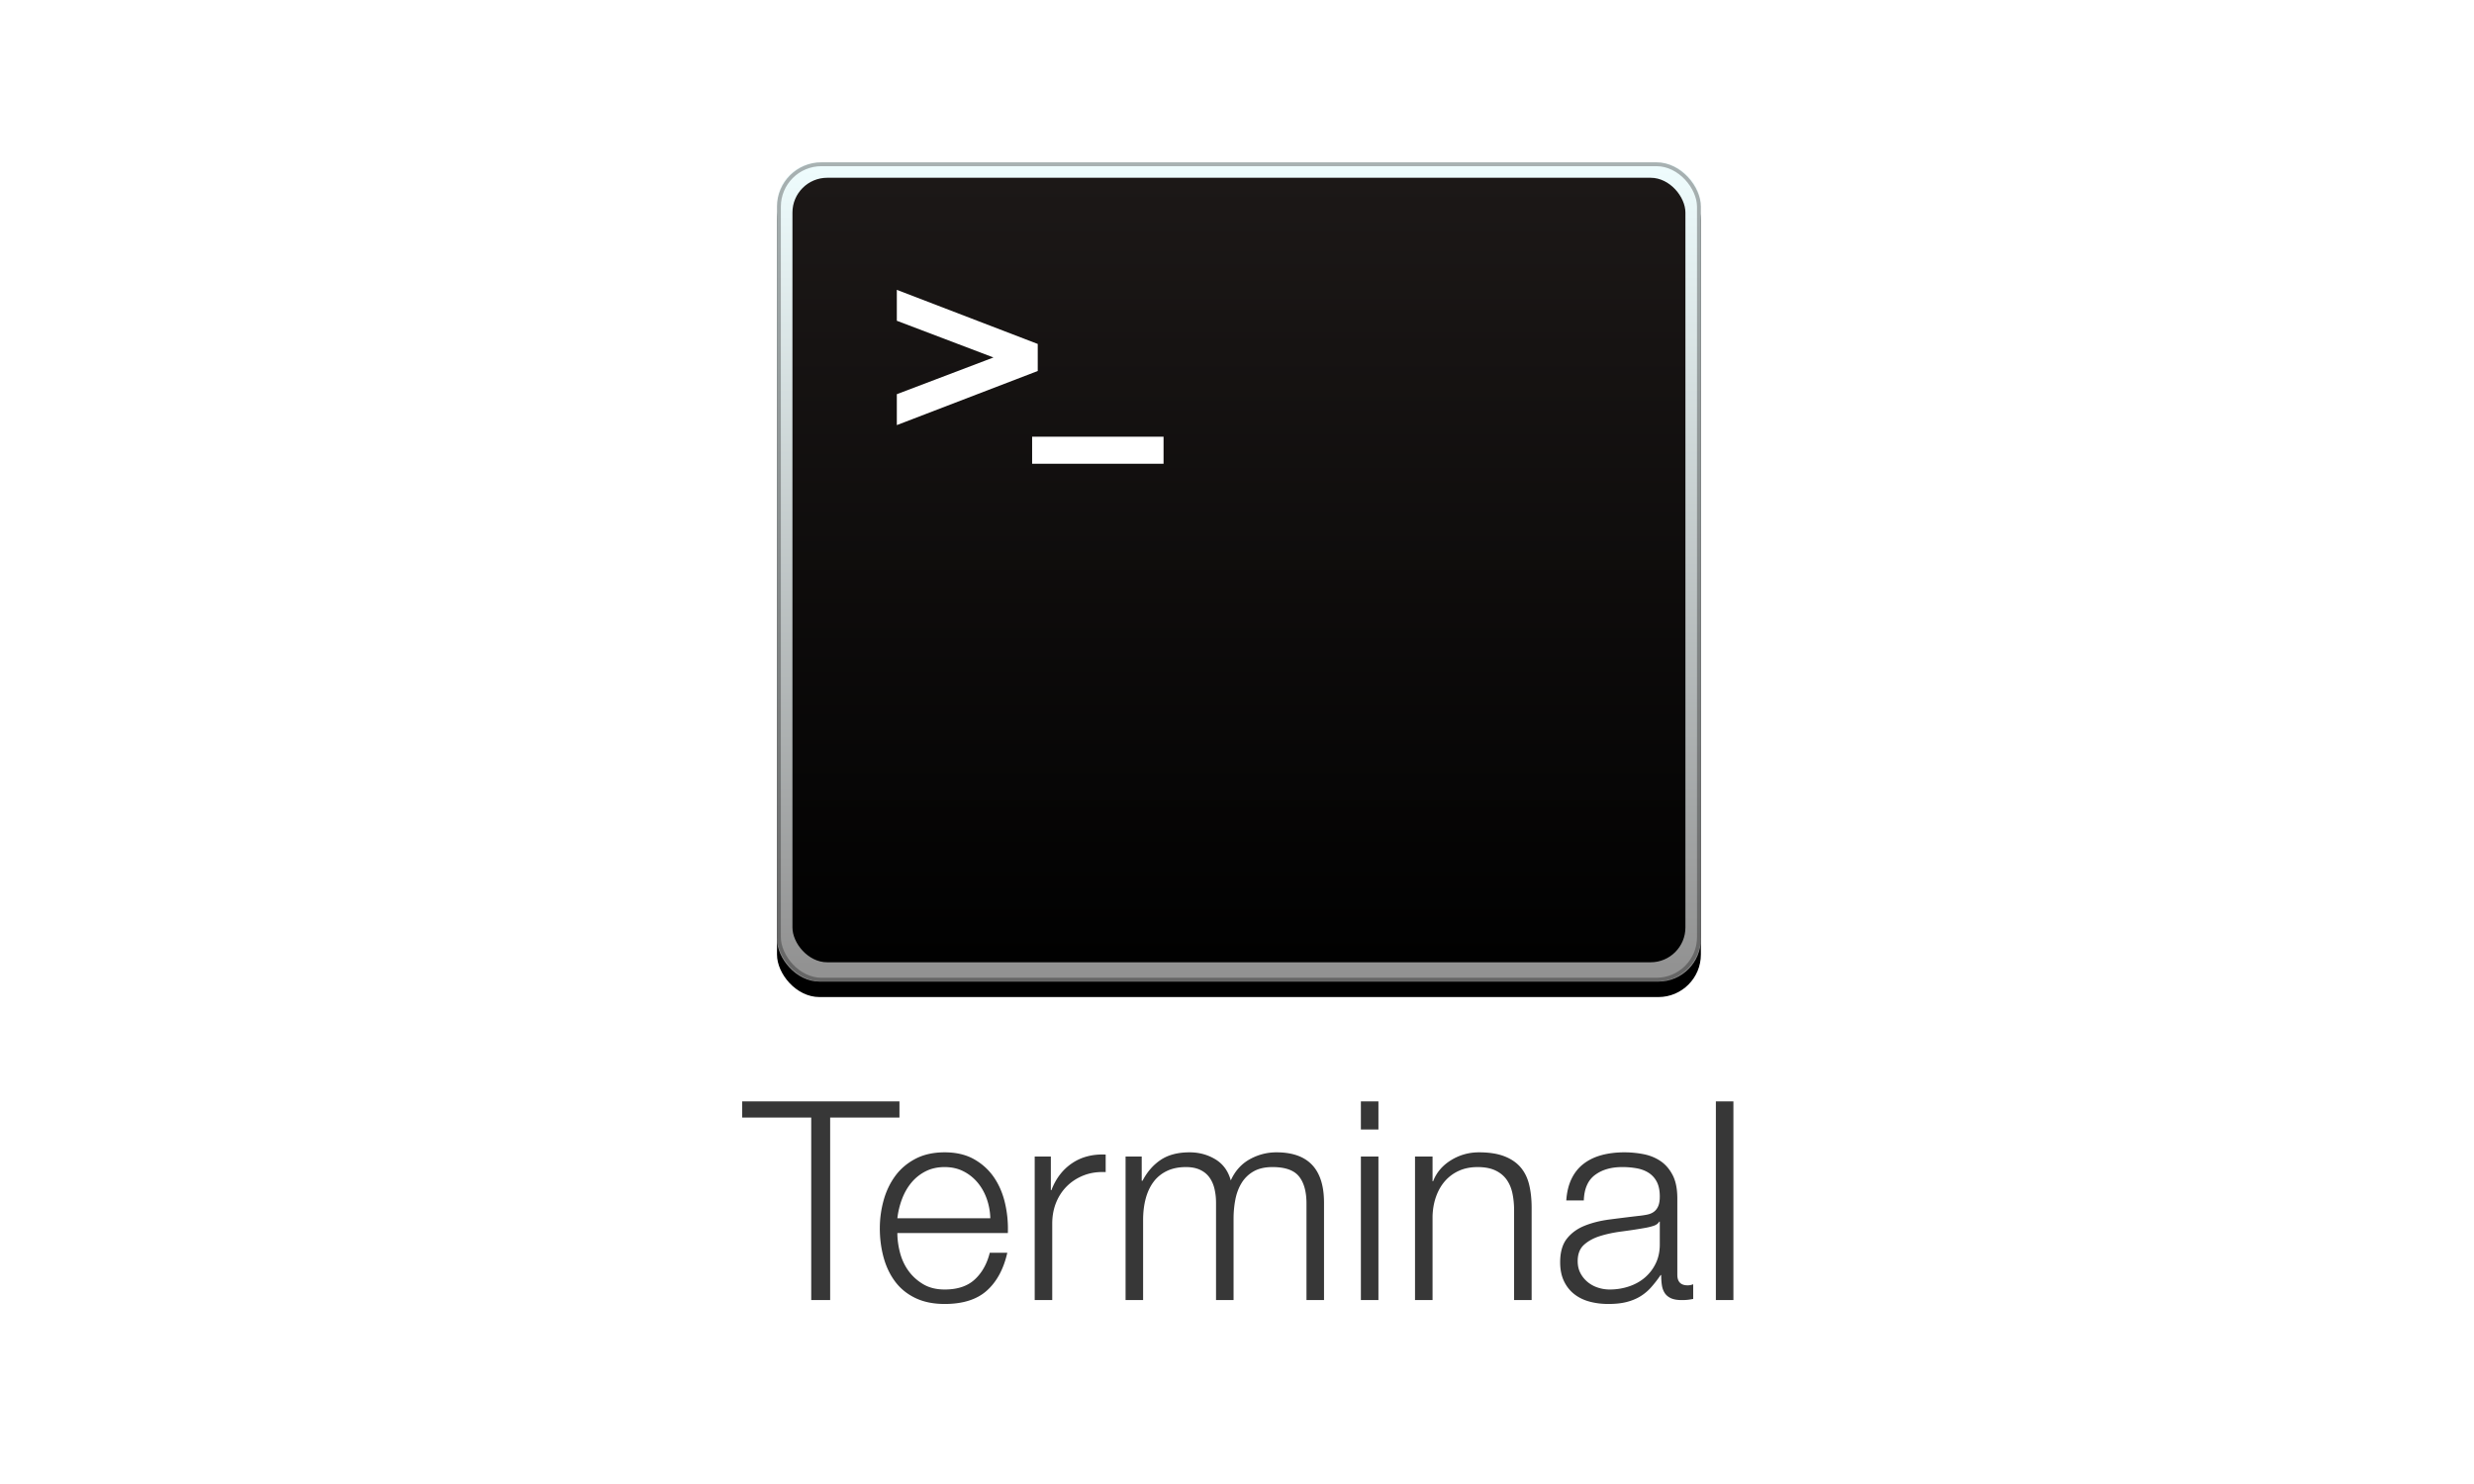 <svg width="640" height="384" viewBox="0 0 640 384" xmlns="http://www.w3.org/2000/svg" xmlns:xlink="http://www.w3.org/1999/xlink"><title>terminal-logo</title><defs><linearGradient x1="50%" y1="0%" x2="50%" y2="100%" id="c"><stop stop-color="#EFFDFE" offset="0%"/><stop stop-color="#929292" offset="98.107%"/></linearGradient><rect id="b" x="0" y="0" width="239" height="212" rx="11"/><filter x="-4.6%" y="-3.3%" width="109.2%" height="110.4%" filterUnits="objectBoundingBox" id="a"><feOffset dy="4" in="SourceAlpha" result="shadowOffsetOuter1"/><feGaussianBlur stdDeviation="3" in="shadowOffsetOuter1" result="shadowBlurOuter1"/><feComposite in="shadowBlurOuter1" in2="SourceAlpha" operator="out" result="shadowBlurOuter1"/><feColorMatrix values="0 0 0 0 0 0 0 0 0 0 0 0 0 0 0 0 0 0 0.3 0" in="shadowBlurOuter1"/></filter><linearGradient x1="50%" y1="0%" x2="50%" y2="100%" id="d"><stop stop-color="#1C1817" offset="0%"/><stop stop-color="#010101" offset="100%"/></linearGradient></defs><g fill="none" fill-rule="evenodd"><path d="M192 285h40.68v4.176h-17.928v47.232h-4.896v-47.232H192V285zm64.186 30.24a16.387 16.387 0 0 0-.9-4.968c-.552-1.584-1.332-2.988-2.34-4.212a11.596 11.596 0 0 0-3.672-2.952c-1.44-.744-3.072-1.116-4.896-1.116-1.872 0-3.528.372-4.968 1.116a11.596 11.596 0 0 0-3.672 2.952c-1.008 1.224-1.812 2.64-2.412 4.248a20.823 20.823 0 0 0-1.188 4.932h24.048zm-24.048 3.816c0 1.632.228 3.324.684 5.076.456 1.752 1.188 3.324 2.196 4.716 1.008 1.392 2.28 2.544 3.816 3.456 1.536.912 3.384 1.368 5.544 1.368 3.312 0 5.904-.864 7.776-2.592 1.872-1.728 3.168-4.032 3.888-6.912h4.536c-.96 4.224-2.724 7.488-5.292 9.792-2.568 2.304-6.204 3.456-10.908 3.456-2.928 0-5.46-.516-7.596-1.548s-3.876-2.448-5.22-4.248c-1.344-1.8-2.34-3.888-2.988-6.264-.648-2.376-.972-4.884-.972-7.524 0-2.448.324-4.848.972-7.2.648-2.352 1.644-4.452 2.988-6.3 1.344-1.848 3.084-3.336 5.22-4.464 2.136-1.128 4.668-1.692 7.596-1.692 2.976 0 5.52.6 7.632 1.8 2.112 1.2 3.828 2.772 5.148 4.716 1.32 1.944 2.268 4.176 2.844 6.696.576 2.52.816 5.076.72 7.668h-28.584zm35.53-19.8v37.152h4.536v-19.8c0-1.968.336-3.78 1.008-5.436.672-1.656 1.62-3.084 2.844-4.284 1.224-1.2 2.676-2.124 4.356-2.772 1.68-.648 3.552-.924 5.616-.828v-4.536c-3.36-.144-6.252.6-8.676 2.232-2.424 1.632-4.212 3.96-5.364 6.984h-.144v-8.712h-4.176zm23.507 0v37.152h4.536v-20.736c0-1.968.216-3.78.648-5.436.432-1.656 1.092-3.096 1.98-4.32.888-1.224 2.04-2.184 3.456-2.88 1.416-.696 3.084-1.044 5.004-1.044 1.44 0 2.664.24 3.672.72s1.812 1.14 2.412 1.98c.6.84 1.032 1.824 1.296 2.952s.396 2.316.396 3.564v25.2h4.536v-21.024c0-1.728.156-3.396.468-5.004.312-1.608.852-3.036 1.62-4.284a8.598 8.598 0 0 1 3.096-2.988c1.296-.744 2.928-1.116 4.896-1.116 3.264 0 5.544.804 6.84 2.412 1.296 1.608 1.944 3.948 1.944 7.02v24.984h4.536v-25.2c0-8.688-4.104-13.032-12.312-13.032-2.448 0-4.752.6-6.912 1.8-2.16 1.2-3.792 3.024-4.896 5.472-.672-2.448-2.004-4.272-3.996-5.472-1.992-1.2-4.212-1.8-6.66-1.8-3.024 0-5.508.648-7.452 1.944-1.944 1.296-3.516 3.096-4.716 5.4h-.216v-6.264h-4.176zM352.049 285v7.272h4.536V285h-4.536zm0 14.256v37.152h4.536v-37.152h-4.536zm14.002 0v37.152h4.536v-21.672c.048-1.824.348-3.516.9-5.076.552-1.56 1.32-2.904 2.304-4.032a10.52 10.52 0 0 1 3.6-2.664c1.416-.648 3.036-.972 4.86-.972 1.824 0 3.348.288 4.572.864 1.224.576 2.196 1.368 2.916 2.376.72 1.008 1.224 2.196 1.512 3.564.288 1.368.432 2.844.432 4.428v23.184h4.536v-23.904c0-2.208-.216-4.2-.648-5.976-.432-1.776-1.176-3.276-2.232-4.5-1.056-1.224-2.46-2.172-4.212-2.844-1.752-.672-3.924-1.008-6.516-1.008-2.64 0-5.064.684-7.272 2.052-2.208 1.368-3.744 3.18-4.608 5.436h-.144v-6.408h-4.536zm39.13 11.376c.144-2.16.6-4.032 1.368-5.616.768-1.584 1.812-2.88 3.132-3.888s2.868-1.752 4.644-2.232c1.776-.48 3.744-.72 5.904-.72 1.632 0 3.264.156 4.896.468 1.632.312 3.096.9 4.392 1.764 1.296.864 2.352 2.076 3.168 3.636.816 1.56 1.224 3.588 1.224 6.084v19.728c0 1.824.888 2.736 2.664 2.736.528 0 1.008-.096 1.44-.288v3.816c-.528.096-.996.168-1.404.216a13.67 13.67 0 0 1-1.548.072c-1.152 0-2.076-.156-2.772-.468-.696-.312-1.236-.756-1.62-1.332-.384-.576-.636-1.26-.756-2.052s-.18-1.668-.18-2.628h-.144a30.31 30.31 0 0 1-2.484 3.204 12.349 12.349 0 0 1-2.808 2.34c-1.032.624-2.208 1.104-3.528 1.44-1.32.336-2.892.504-4.716.504-1.728 0-3.348-.204-4.86-.612-1.512-.408-2.832-1.056-3.96-1.944-1.128-.888-2.016-2.016-2.664-3.384-.648-1.368-.972-2.988-.972-4.86 0-2.592.576-4.62 1.728-6.084 1.152-1.464 2.676-2.58 4.572-3.348 1.896-.768 4.032-1.308 6.408-1.62 2.376-.312 4.788-.612 7.236-.9.96-.096 1.8-.216 2.52-.36s1.32-.396 1.8-.756.852-.852 1.116-1.476c.264-.624.396-1.44.396-2.448 0-1.536-.252-2.796-.756-3.78a5.978 5.978 0 0 0-2.088-2.34c-.888-.576-1.92-.972-3.096-1.188a20.925 20.925 0 0 0-3.78-.324c-2.88 0-5.232.684-7.056 2.052-1.824 1.368-2.784 3.564-2.88 6.588h-4.536zm24.192 5.472h-.144c-.288.528-.84.912-1.656 1.152a16.9 16.9 0 0 1-2.16.504c-1.92.336-3.9.636-5.94.9-2.04.264-3.9.66-5.58 1.188-1.68.528-3.06 1.284-4.14 2.268-1.08.984-1.62 2.388-1.62 4.212 0 1.152.228 2.172.684 3.06a7.425 7.425 0 0 0 1.836 2.304 8.015 8.015 0 0 0 2.664 1.476 9.728 9.728 0 0 0 3.096.504c1.728 0 3.384-.264 4.968-.792s2.964-1.296 4.14-2.304a11.185 11.185 0 0 0 2.808-3.672c.696-1.44 1.044-3.072 1.044-4.896v-5.904zM443.88 285v51.408h4.536V285h-4.536z" fill="#373737"/><g transform="translate(201 42)"><use fill="#000" filter="url(#a)" xlink:href="#b"/><use fill="url(#c)" xlink:href="#b"/><rect stroke-opacity=".3" stroke="#000" x=".5" y=".5" width="238" height="211" rx="11"/><rect fill="url(#d)" x="4" y="4" width="231" height="203" rx="9"/><path fill="#FFF" d="M66 71h34v7H66z"/><path fill="#FFF" fill-rule="nonzero" d="M31 60v8l36.453-14v-7L31 33v8l25 9.5z"/></g></g></svg>